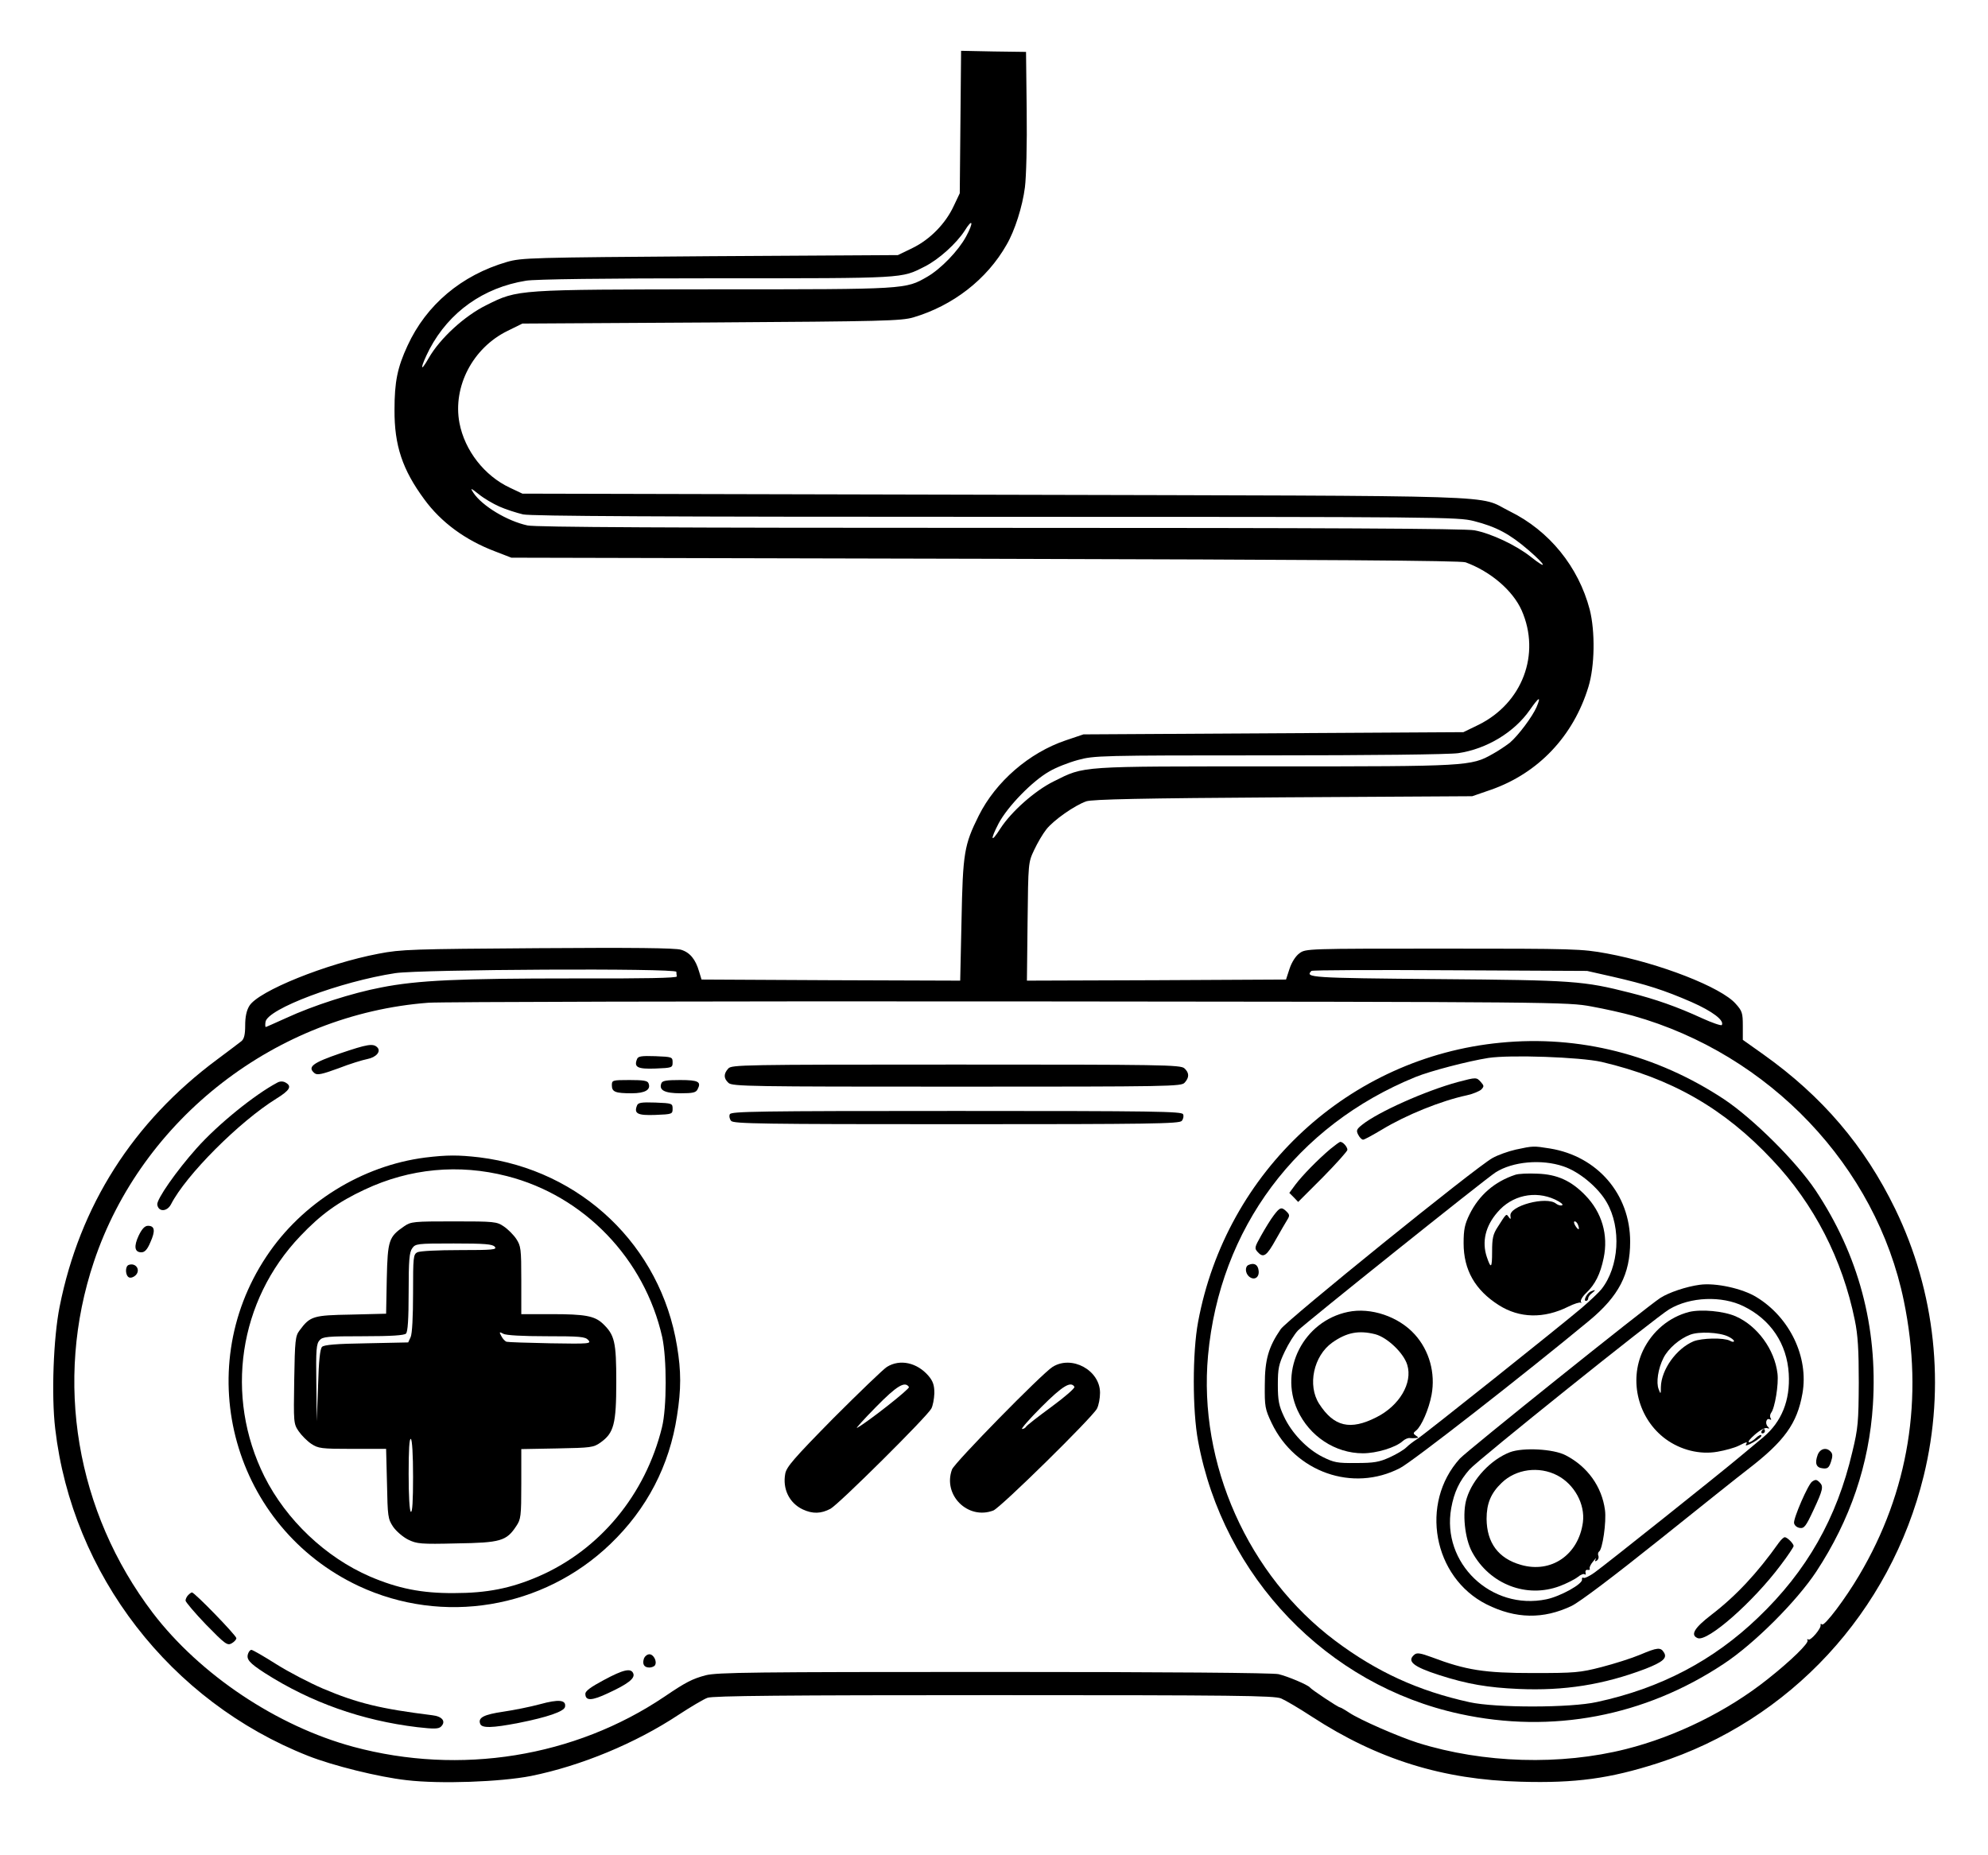 <?xml version="1.0" standalone="no"?>
<!DOCTYPE svg PUBLIC "-//W3C//DTD SVG 20010904//EN"
 "http://www.w3.org/TR/2001/REC-SVG-20010904/DTD/svg10.dtd">
<svg version="1.0" xmlns="http://www.w3.org/2000/svg"
 width="900pt" height="840pt" viewBox="0 0 900 840"
 preserveAspectRatio="xMidYMid meet">

<g transform="translate(0,840) scale(0.1,-0.1)"
fill="#000000" stroke="none">
<path d="M4348 7847 l-3 -322 -27 -57 c-37 -80 -107 -152 -187 -191 l-66 -32
-850 -5 c-817 -6 -853 -7 -920 -26 -206 -60 -365 -194 -450 -379 -46 -99 -59
-164 -59 -290 -1 -162 36 -272 135 -406 76 -104 185 -184 319 -235 l75 -29
2145 -5 c1526 -4 2154 -8 2175 -16 114 -42 214 -128 254 -218 87 -198 3 -420
-196 -518 l-68 -33 -860 -5 -860 -5 -80 -27 c-166 -56 -317 -187 -394 -341
-66 -133 -72 -167 -78 -475 l-6 -272 -586 2 -585 3 -11 36 c-16 56 -42 87 -82
99 -27 8 -216 10 -648 7 -568 -4 -618 -5 -721 -25 -237 -45 -544 -169 -585
-236 -13 -21 -19 -50 -19 -89 0 -42 -5 -61 -17 -71 -10 -8 -59 -45 -110 -83
-381 -283 -622 -662 -713 -1119 -28 -139 -38 -402 -20 -553 77 -660 521 -1235
1145 -1481 111 -44 320 -96 446 -110 152 -18 424 -8 563 19 227 46 473 148
668 277 55 36 114 71 131 77 24 9 352 12 1297 12 1088 0 1270 -2 1300 -15 19
-8 82 -45 140 -83 297 -193 592 -285 946 -294 246 -7 401 14 619 84 599 193
1053 684 1204 1301 99 404 53 833 -129 1208 -139 286 -330 510 -597 700 l-93
66 0 64 c0 57 -3 67 -32 99 -65 75 -345 184 -583 228 -115 21 -144 22 -742 22
-614 0 -622 0 -650 -21 -17 -12 -35 -40 -45 -70 l-16 -49 -587 -3 -586 -2 3
267 c3 267 3 268 30 325 15 32 39 73 55 93 33 42 129 109 181 127 28 9 250 14
892 18 l855 5 84 29 c215 75 374 243 442 466 29 94 31 251 6 350 -51 194 -183
357 -362 445 -154 76 58 69 -2330 75 l-2140 5 -57 27 c-115 54 -204 168 -228
293 -31 164 60 340 218 417 l67 33 855 5 c778 5 860 7 915 23 179 53 333 172
422 329 37 63 72 173 83 260 6 47 10 197 8 348 l-3 265 -147 2 -147 3 -3 -323z
m25 -519 c-35 -64 -113 -145 -175 -181 -99 -57 -91 -57 -958 -57 -899 -1 -895
0 -1037 -71 -100 -49 -211 -151 -262 -240 -42 -74 -39 -43 4 41 89 168 244
278 436 309 40 7 359 11 864 11 861 0 834 -1 941 53 64 32 144 105 181 162 37
60 42 39 6 -27z m-2111 -1222 c29 -13 77 -28 106 -35 38 -8 626 -11 2141 -11
2032 0 2090 -1 2163 -19 102 -26 162 -58 248 -132 81 -70 88 -92 10 -30 -67
53 -180 106 -255 120 -41 8 -680 11 -2146 11 -1508 0 -2103 3 -2141 11 -92 20
-205 88 -245 148 -15 23 -13 23 25 -7 22 -18 64 -43 94 -56z m4694 -908 c-19
-43 -82 -128 -121 -161 -17 -13 -52 -37 -78 -51 -97 -55 -113 -56 -987 -56
-895 0 -857 3 -1000 -68 -85 -42 -191 -136 -241 -213 -43 -68 -48 -54 -8 23
41 77 153 192 229 235 30 18 89 41 130 52 73 20 97 21 865 21 455 0 818 4 857
10 129 19 254 95 324 196 42 60 52 64 30 12z m-3894 -1198 c0 -5 1 -15 2 -21
1 -7 -144 -10 -469 -9 -513 0 -704 -8 -870 -41 -131 -25 -308 -82 -429 -138
-49 -22 -91 -41 -93 -41 -2 0 -3 10 -1 23 8 59 339 183 588 221 116 17 1269
23 1272 6z m4238 -22 c153 -35 234 -61 358 -115 95 -42 149 -83 137 -104 -3
-4 -44 10 -90 31 -113 52 -210 86 -325 115 -213 54 -254 57 -872 62 -577 5
-601 7 -571 37 4 4 287 5 628 3 l620 -3 115 -26z m-95 -135 c61 -11 145 -30
188 -42 618 -174 1101 -682 1226 -1291 91 -440 22 -864 -202 -1242 -63 -107
-156 -230 -168 -223 -5 4 -8 3 -7 -2 5 -14 -45 -73 -55 -66 -6 3 -7 1 -4 -4 7
-12 -76 -93 -181 -176 -181 -144 -414 -259 -640 -316 -296 -75 -646 -65 -943
28 -88 28 -262 104 -310 136 -21 14 -41 25 -44 25 -7 0 -128 80 -135 90 -10
12 -100 50 -142 60 -27 6 -503 10 -1288 10 -1091 0 -1253 -2 -1305 -15 -60
-16 -90 -31 -187 -97 -407 -274 -925 -357 -1408 -227 -345 93 -694 326 -908
606 -348 458 -448 1050 -267 1590 217 649 827 1121 1515 1173 58 4 1241 7
2630 6 2502 -2 2526 -3 2635 -23z"/>
<path d="M6793 3679 c-685 -66 -1242 -581 -1369 -1264 -26 -139 -26 -402 0
-540 114 -615 584 -1105 1185 -1235 417 -91 837 -11 1195 227 138 91 330 283
419 418 153 233 239 485 256 755 22 353 -65 678 -260 971 -87 130 -282 324
-414 412 -306 202 -655 291 -1012 256z m458 -87 c315 -74 554 -210 773 -444
189 -200 317 -450 373 -725 14 -67 18 -135 18 -283 -1 -177 -3 -206 -29 -313
-70 -300 -206 -540 -427 -751 -202 -194 -441 -320 -729 -382 -120 -27 -459
-27 -577 -1 -232 51 -420 137 -608 278 -395 296 -621 802 -576 1292 53 575
400 1041 940 1261 67 27 235 71 329 86 99 15 415 4 513 -18z"/>
<path d="M6600 3501 c-147 -40 -362 -136 -434 -194 -25 -20 -27 -26 -17 -45 6
-12 16 -22 22 -22 6 0 44 21 86 46 109 66 267 130 384 155 27 6 56 18 65 26
13 14 13 17 -2 34 -20 22 -20 22 -104 0z"/>
<path d="M6023 3198 c-59 -50 -126 -119 -158 -161 l-28 -38 20 -20 20 -21 112
112 c61 62 111 118 111 124 0 13 -20 36 -32 36 -4 0 -24 -15 -45 -32z"/>
<path d="M6862 3195 c-35 -8 -82 -25 -105 -38 -75 -41 -930 -733 -959 -775
-55 -80 -72 -138 -72 -252 -1 -98 1 -110 31 -173 106 -222 367 -315 581 -204
54 27 566 427 856 667 135 112 186 211 186 358 0 215 -148 387 -363 422 -75
12 -76 12 -155 -5z m216 -76 c72 -24 158 -96 196 -163 67 -116 56 -292 -24
-393 -11 -14 -52 -53 -92 -87 -98 -83 -706 -568 -743 -592 -16 -10 -38 -27
-48 -37 -11 -11 -44 -31 -75 -45 -48 -22 -72 -26 -152 -26 -86 -1 -101 2 -153
28 -71 36 -140 108 -175 184 -22 47 -27 71 -27 142 0 74 4 93 31 150 17 36 44
79 60 96 30 31 848 686 895 716 77 49 208 61 307 27z"/>
<path d="M6860 3081 c-94 -31 -164 -92 -207 -179 -22 -45 -27 -69 -27 -131 0
-121 52 -212 159 -280 94 -60 205 -62 315 -7 26 13 52 21 56 18 4 -4 4 -2 1 4
-3 6 7 24 24 40 40 38 64 85 79 158 22 105 -8 207 -83 284 -64 66 -127 95
-217 98 -41 2 -86 0 -100 -5z m180 -112 c25 -12 39 -23 32 -26 -7 -3 -19 1
-27 7 -43 36 -214 -10 -207 -55 2 -17 1 -17 -8 -5 -11 16 -10 17 -50 -46 -21
-32 -25 -51 -25 -111 0 -75 -5 -80 -24 -24 -23 69 -6 140 48 202 65 77 170
100 261 58z m104 -115 c9 -24 2 -26 -12 -4 -7 11 -8 20 -3 20 5 0 12 -7 15
-16z"/>
<path d="M7202 2553 c-17 -7 -36 -43 -22 -43 5 0 10 5 10 11 0 7 8 18 18 25
18 14 16 16 -6 7z"/>
<path d="M6102 2460 c-200 -42 -312 -261 -228 -445 54 -118 171 -195 296 -195
62 0 148 26 180 55 10 9 24 15 32 14 7 -1 20 -1 28 0 13 1 13 2 0 11 -13 9
-13 12 1 23 24 19 58 97 70 162 18 98 -10 200 -76 273 -73 81 -199 124 -303
102z m124 -101 c54 -14 129 -85 145 -139 25 -82 -36 -185 -140 -237 -118 -60
-192 -43 -259 61 -54 84 -25 217 59 277 65 46 120 57 195 38z"/>
<path d="M5767 2898 c-14 -18 -39 -59 -57 -91 -31 -55 -32 -59 -15 -77 25 -27
40 -16 81 58 21 37 44 77 51 88 12 19 12 24 -2 38 -23 23 -31 20 -58 -16z"/>
<path d="M5653 2673 c-18 -7 -16 -38 2 -53 23 -19 47 -4 43 27 -3 27 -20 37
-45 26z"/>
<path d="M7695 2583 c-60 -8 -141 -35 -179 -60 -63 -41 -875 -692 -907 -727
-183 -202 -121 -538 121 -660 132 -66 257 -68 385 -7 37 18 188 132 398 300
186 149 365 292 398 317 168 129 225 209 249 345 29 164 -57 344 -208 436 -63
39 -185 66 -257 56z m198 -97 c123 -60 197 -170 205 -306 7 -120 -32 -217
-115 -287 -21 -17 -69 -58 -108 -90 -88 -74 -597 -480 -655 -522 -23 -17 -47
-28 -51 -25 -5 3 -8 0 -7 -7 5 -20 -98 -77 -161 -90 -250 -52 -476 164 -431
413 13 72 37 123 83 175 34 40 847 692 904 725 95 57 238 62 336 14z"/>
<path d="M7647 2460 c-90 -23 -167 -87 -209 -175 -65 -138 -21 -309 102 -400
68 -50 155 -72 235 -58 35 6 78 18 96 27 38 19 42 20 33 5 -4 -7 11 -2 34 11
23 13 39 27 36 31 -2 5 -14 -1 -24 -11 -11 -11 -26 -20 -32 -20 -7 1 5 16 27
35 23 20 46 32 55 29 11 -4 12 -2 3 7 -14 14 -6 42 10 32 6 -3 7 -1 3 6 -4 6
-3 17 2 24 17 21 35 129 29 178 -13 109 -91 216 -189 259 -55 24 -156 33 -211
20z m176 -111 c15 -7 27 -16 27 -21 0 -5 -9 -4 -19 2 -28 14 -126 12 -164 -3
-78 -33 -146 -128 -148 -207 0 -33 -1 -34 -10 -10 -12 30 -3 93 22 142 21 42
73 87 121 105 39 15 131 11 171 -8z"/>
<path d="M7975 1920 c-3 -5 -1 -10 4 -10 6 0 11 5 11 10 0 6 -2 10 -4 10 -3 0
-8 -4 -11 -10z"/>
<path d="M6836 1825 c-86 -33 -169 -121 -196 -209 -21 -65 -9 -183 25 -244 79
-145 246 -210 397 -153 31 12 67 30 81 41 13 11 28 16 31 12 4 -4 6 0 4 8 -2
8 3 14 10 12 8 -1 11 1 9 6 -3 4 4 19 15 32 11 14 16 19 12 11 -5 -10 -3 -12
5 -7 7 5 10 14 7 22 -3 7 -1 16 3 19 16 9 34 135 27 188 -14 106 -79 197 -178
248 -55 29 -193 36 -252 14z m214 -105 c77 -40 127 -130 116 -213 -20 -147
-144 -232 -281 -192 -102 29 -154 100 -155 208 0 69 19 116 68 163 65 63 169
77 252 34z"/>
<path d="M8229 1813 c-14 -38 -7 -58 22 -61 22 -3 29 2 38 29 8 24 8 36 0 45
-19 23 -49 16 -60 -13z"/>
<path d="M8204 1692 c-18 -11 -86 -168 -82 -188 2 -11 13 -20 26 -22 20 -3 28
8 62 81 43 92 46 107 28 125 -14 14 -19 14 -34 4z"/>
<path d="M8053 1415 c-97 -137 -194 -241 -305 -326 -78 -60 -97 -92 -62 -106
45 -17 250 163 375 330 33 43 59 83 59 87 0 11 -29 40 -40 40 -5 0 -17 -11
-27 -25z"/>
<path d="M7425 908 c-38 -16 -117 -41 -175 -56 -97 -25 -120 -27 -310 -27
-220 0 -303 13 -459 72 -49 18 -66 21 -77 12 -37 -30 -7 -55 111 -93 127 -41
221 -57 360 -63 207 -9 384 19 574 91 79 31 100 49 84 74 -15 25 -30 23 -108
-10z"/>
<path d="M1541 3631 c-126 -43 -151 -62 -117 -90 12 -10 34 -5 108 22 51 20
110 38 131 42 41 8 63 35 45 53 -19 19 -46 14 -167 -27z"/>
<path d="M2884 3605 c-15 -37 2 -46 83 -43 76 3 78 4 78 28 0 24 -2 25 -78 28
-62 2 -78 0 -83 -13z"/>
<path d="M3297 3562 c-22 -24 -21 -45 1 -65 17 -16 103 -17 1034 -17 971 0
1016 1 1031 18 22 24 21 45 -1 65 -17 16 -103 17 -1034 17 -971 0 -1016 -1
-1031 -18z"/>
<path d="M1255 3498 c-102 -54 -269 -189 -365 -297 -92 -103 -181 -231 -178
-255 5 -34 44 -33 62 1 68 133 309 374 476 478 63 39 73 57 42 74 -11 6 -25 6
-37 -1z"/>
<path d="M2770 3486 c0 -30 16 -36 90 -36 60 0 88 16 76 45 -4 12 -23 15 -86
15 -78 0 -80 -1 -80 -24z"/>
<path d="M2994 3495 c-12 -31 15 -45 87 -45 55 0 70 3 77 18 18 34 4 42 -79
42 -62 0 -81 -3 -85 -15z"/>
<path d="M2884 3395 c-15 -37 2 -46 83 -43 76 3 78 4 78 28 0 24 -2 25 -78 28
-62 2 -78 0 -83 -13z"/>
<path d="M3304 3355 c-4 -8 -1 -22 6 -30 11 -13 140 -15 1020 -15 880 0 1009
2 1020 15 7 8 10 22 6 30 -5 13 -124 15 -1026 15 -902 0 -1021 -2 -1026 -15z"/>
<path d="M1925 3159 c-287 -37 -558 -205 -719 -448 -346 -520 -148 -1226 418
-1492 381 -178 834 -103 1139 190 166 159 268 356 302 581 19 120 19 202 0
315 -74 454 -434 798 -895 855 -96 11 -146 11 -245 -1z m370 -84 c349 -89 623
-374 703 -729 21 -98 21 -319 -1 -408 -75 -306 -282 -555 -558 -675 -127 -55
-235 -76 -384 -76 -146 -1 -254 21 -380 75 -201 87 -379 256 -478 453 -181
364 -117 796 163 1089 93 98 171 154 291 210 204 96 426 117 644 61z"/>
<path d="M1830 2848 c-70 -48 -75 -63 -79 -238 l-3 -158 -158 -4 c-173 -3
-186 -7 -234 -72 -19 -25 -21 -44 -24 -224 -3 -193 -3 -198 20 -232 13 -19 39
-45 57 -57 32 -21 44 -23 187 -23 l152 0 4 -157 c3 -149 4 -160 28 -196 14
-20 44 -46 68 -58 39 -19 56 -21 220 -17 198 3 225 11 269 78 21 31 23 44 23
191 l0 158 163 3 c152 3 164 4 196 27 60 43 71 83 71 274 0 182 -7 213 -62
265 -37 34 -80 42 -230 42 l-138 0 0 154 c0 143 -2 155 -23 187 -12 18 -38 44
-56 56 -32 22 -43 23 -226 23 -183 0 -194 -1 -225 -22z m410 -93 c11 -13 -8
-15 -159 -15 -100 0 -180 -4 -192 -10 -18 -10 -19 -23 -19 -185 0 -107 -4
-184 -11 -199 l-11 -24 -189 -4 c-137 -2 -192 -7 -201 -16 -9 -9 -15 -62 -18
-175 l-6 -162 -2 174 c-2 150 0 177 15 193 14 16 34 18 198 18 127 0 185 4
193 12 8 8 12 64 12 188 0 143 3 180 16 198 15 21 21 22 188 22 142 0 176 -3
186 -15z m233 -405 c153 0 176 -2 190 -17 15 -17 6 -18 -171 -15 -103 2 -192
5 -199 7 -6 2 -17 13 -23 25 -11 20 -10 21 9 11 12 -7 89 -11 194 -11z m-603
-636 c0 -108 -3 -163 -10 -159 -6 4 -10 72 -10 171 0 108 3 163 10 159 6 -4
10 -72 10 -171z"/>
<path d="M628 2806 c-23 -49 -19 -76 12 -76 15 0 27 12 41 46 23 51 20 74 -11
74 -14 0 -27 -13 -42 -44z"/>
<path d="M583 2673 c-18 -6 -16 -50 2 -57 8 -3 21 2 29 10 24 24 1 58 -31 47z"/>
<path d="M4015 2211 c-16 -10 -125 -115 -242 -232 -178 -181 -212 -220 -218
-251 -13 -69 18 -133 79 -162 45 -21 83 -20 126 3 38 21 435 415 456 453 7 12
13 44 14 70 0 36 -6 54 -26 78 -52 61 -130 78 -189 41z m100 -91 c5 -8 -186
-158 -235 -185 -8 -4 30 38 85 94 95 97 132 119 150 91z"/>
<path d="M4765 2211 c-49 -31 -443 -433 -455 -464 -43 -116 72 -230 187 -186
32 12 447 420 469 461 8 15 14 47 14 72 0 102 -128 172 -215 117z m99 -90 c4
-5 -43 -46 -103 -90 -60 -44 -113 -85 -116 -91 -3 -5 -11 -10 -18 -10 -6 0 33
45 88 100 95 95 133 118 149 91z"/>
<path d="M852 1178 c-7 -7 -12 -18 -12 -25 0 -6 42 -56 93 -109 86 -88 96 -95
115 -85 12 7 22 17 22 24 0 12 -189 207 -201 207 -3 0 -10 -5 -17 -12z"/>
<path d="M1124 915 c-11 -27 4 -44 75 -90 208 -133 440 -215 690 -245 78 -9
97 -8 108 3 23 23 5 46 -40 51 -233 29 -338 54 -496 121 -58 25 -153 74 -210
110 -57 36 -107 65 -113 65 -5 0 -11 -7 -14 -15z"/>
<path d="M2915 890 c-8 -25 1 -40 25 -40 10 0 22 5 25 10 11 17 -6 50 -25 50
-10 0 -21 -9 -25 -20z"/>
<path d="M2733 793 c-58 -31 -83 -49 -83 -62 0 -33 29 -32 103 3 89 41 123 67
114 89 -10 26 -45 18 -134 -30z"/>
<path d="M2445 684 c-44 -12 -119 -27 -167 -34 -88 -13 -115 -27 -104 -55 7
-20 54 -19 173 4 131 26 207 52 211 73 6 32 -29 35 -113 12z"/>
</g>
</svg>
